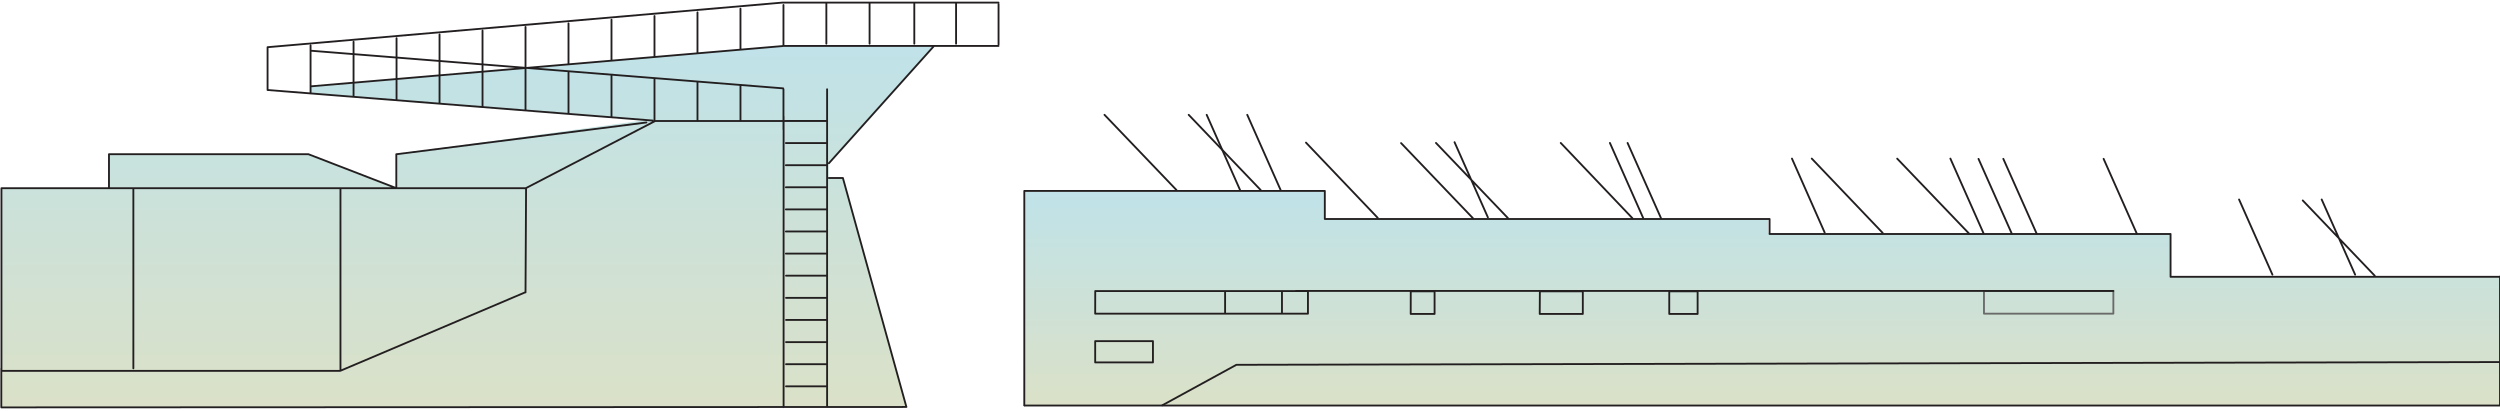 <svg xmlns="http://www.w3.org/2000/svg" xmlns:xlink="http://www.w3.org/1999/xlink" viewBox="0 0 535 88"><defs><style>.cls-1,.cls-4{fill:none;stroke-linecap:round;stroke-linejoin:round;stroke-width:0.4px;}.cls-1{stroke:#231f20;}.cls-2{fill:url(#Безымянный_градиент_2);}.cls-3{fill:url(#Безымянный_градиент_2-2);}.cls-4{stroke:#696a69;}</style><linearGradient id="Безымянный_градиент_2" x1="-76.11" y1="315.9" x2="-76.11" y2="314.9" gradientTransform="matrix(199.51, 0, 0, -77.3, 15285.63, 24427.96)" gradientUnits="userSpaceOnUse"><stop offset="0" stop-color="#bfe2e9"/><stop offset="1" stop-color="#dae1c8"/></linearGradient><linearGradient id="Безымянный_градиент_2-2" x1="-75.56" y1="313.94" x2="-75.56" y2="312.94" gradientTransform="matrix(315.78, 0, 0, -45.78, 24237.96, 14412.44)" xlink:href="#Безымянный_градиент_2"/></defs><title>7-hover</title><g id="Слой_1" data-name="Слой 1"><path class="cls-1" d="M213.69.85V9.53"/><path class="cls-2" d="M167.78,9.83l32,.07-22.42,25v3.15h2.95l13.59,49H.28V40.28h23V33H66l18.77,7.24V33l54-7.39-72.42-5.7V18.59Z"/><path class="cls-1" d="M167.78,9.83h45.9M177,19.1v68m-9.31-62.18V87.13m-.14-77.28L66.61,18.47M177.38,34.94l22.41-25M.31,79.37H72.73M177.38,38.09h3l13.59,49L.28,87.18l0-8.35m167.9-24.56h8.57m-8.57-4.73h8.57m-8.57-4.73h8.57m-8.57-4.73h8.57m-8.57-4.73h8.57m-8.57-4.74h8.57m-8.57-4.73h8.57M213.68.55h-46.2m-101,10.3L167.6,18.91M167.48.55,57.26,10.1v9.16l82.43,6.54m-1.36.41L84.88,33M.31,40.28V79.34M112.58,40.47l-.12,22.11m55.75,20.09h8.57m-8.57-4.73h8.57m-8.57-4.73h8.57m-8.57-4.74h8.57m-8.57-4.73h8.57M168.21,59h8.57M66.46,9.73v8.65m9.2-9.44V17.6m9.2-9.43v8.65m9.2-9.44V16m9.2-9.44v8.65m9.2-9.44v8.65M121.66,5v8.65m9.2-9.43v8.65m9.2-9.44v8.65m9.2-9.43v8.64m9.2-9.43v8.65m9.2-9.44V9.74M204.6.7V9.35M195.66.7V9.35M186.09.7V9.35M176.84.7V9.35m-110.38,2V20M75.66,12v8.65m9.2-7.95v8.66m9.2-7.95v8.66m9.2-7.94v8.64m9.2-7.94V23.5m9.2-7.95v8.66m9.2-7.94v8.65m9.2-7.95v8.66m9.2-8v8m9.2-7.25v7.43m9.2-6.71v8.64M140.2,25.9,112.41,40.33M.35,40.28H112.57M84.81,33v7.24M23.32,33v7.24m89.14,22.29L72.86,79.34M23.32,33H66l18.77,7.25m-56.23.19V78.83M72.86,40.47V79.1m67.31-53.21H177"/><path class="cls-3" d="M219.37,41h64V46.9h95v3h86.13v9.19h70.35v27.7H247.92l-28.86-.1Z"/><path class="cls-1" d="M269.78,40.66l-15.4-16.09m-2.62,16.09-15.4-16.09m37.69,16.09-7.14-16.09M219.2,86.74V40.86h64.31v6h95.18v3.21H464.5v9.17H535"/><path class="cls-1" d="M248.72,86.74l15.86-8.67L535,77.48V59.19M315.22,46.71,299.83,30.62m-5,16L279.48,30.52m38.93,16-7.14-16.09m38.09,16.29L334,30.59M322.7,46.68l-15.4-16.09m44.35,16.09-7.13-16.09M421.39,50,406,33.95m-3.11,15.89L387.72,33.94m36.76,16-7.1-16m-183,28.35h45.52v4.83H234.37ZM355.45,46.68,348.3,30.59m42.18,19.18-7-15.83M265.37,40.66l-7.14-16.09M430.52,50l-7.12-16m84.79,25-15.4-16.1M486.3,58.78l-7.14-16.09M504,58.78l-7.16-16.09m-61,7.3-7.13-16m28.56,16-7.1-16m-188,28.35v4.5m12.17-4.5v4.5m27.56-4.49H307v4.83h-5.11Zm27.63,0h9.19v4.83H329.5Zm27.69,0h6.07v4.83h-6.07Z"/><path class="cls-4" d="M424.57,62.29h27.69v4.83H424.57Z"/><path class="cls-1" d="M234.37,73h12.36v4.56H234.37Zm43-10.74H452.26m-233,24.53H535V77.41"/></g></svg>